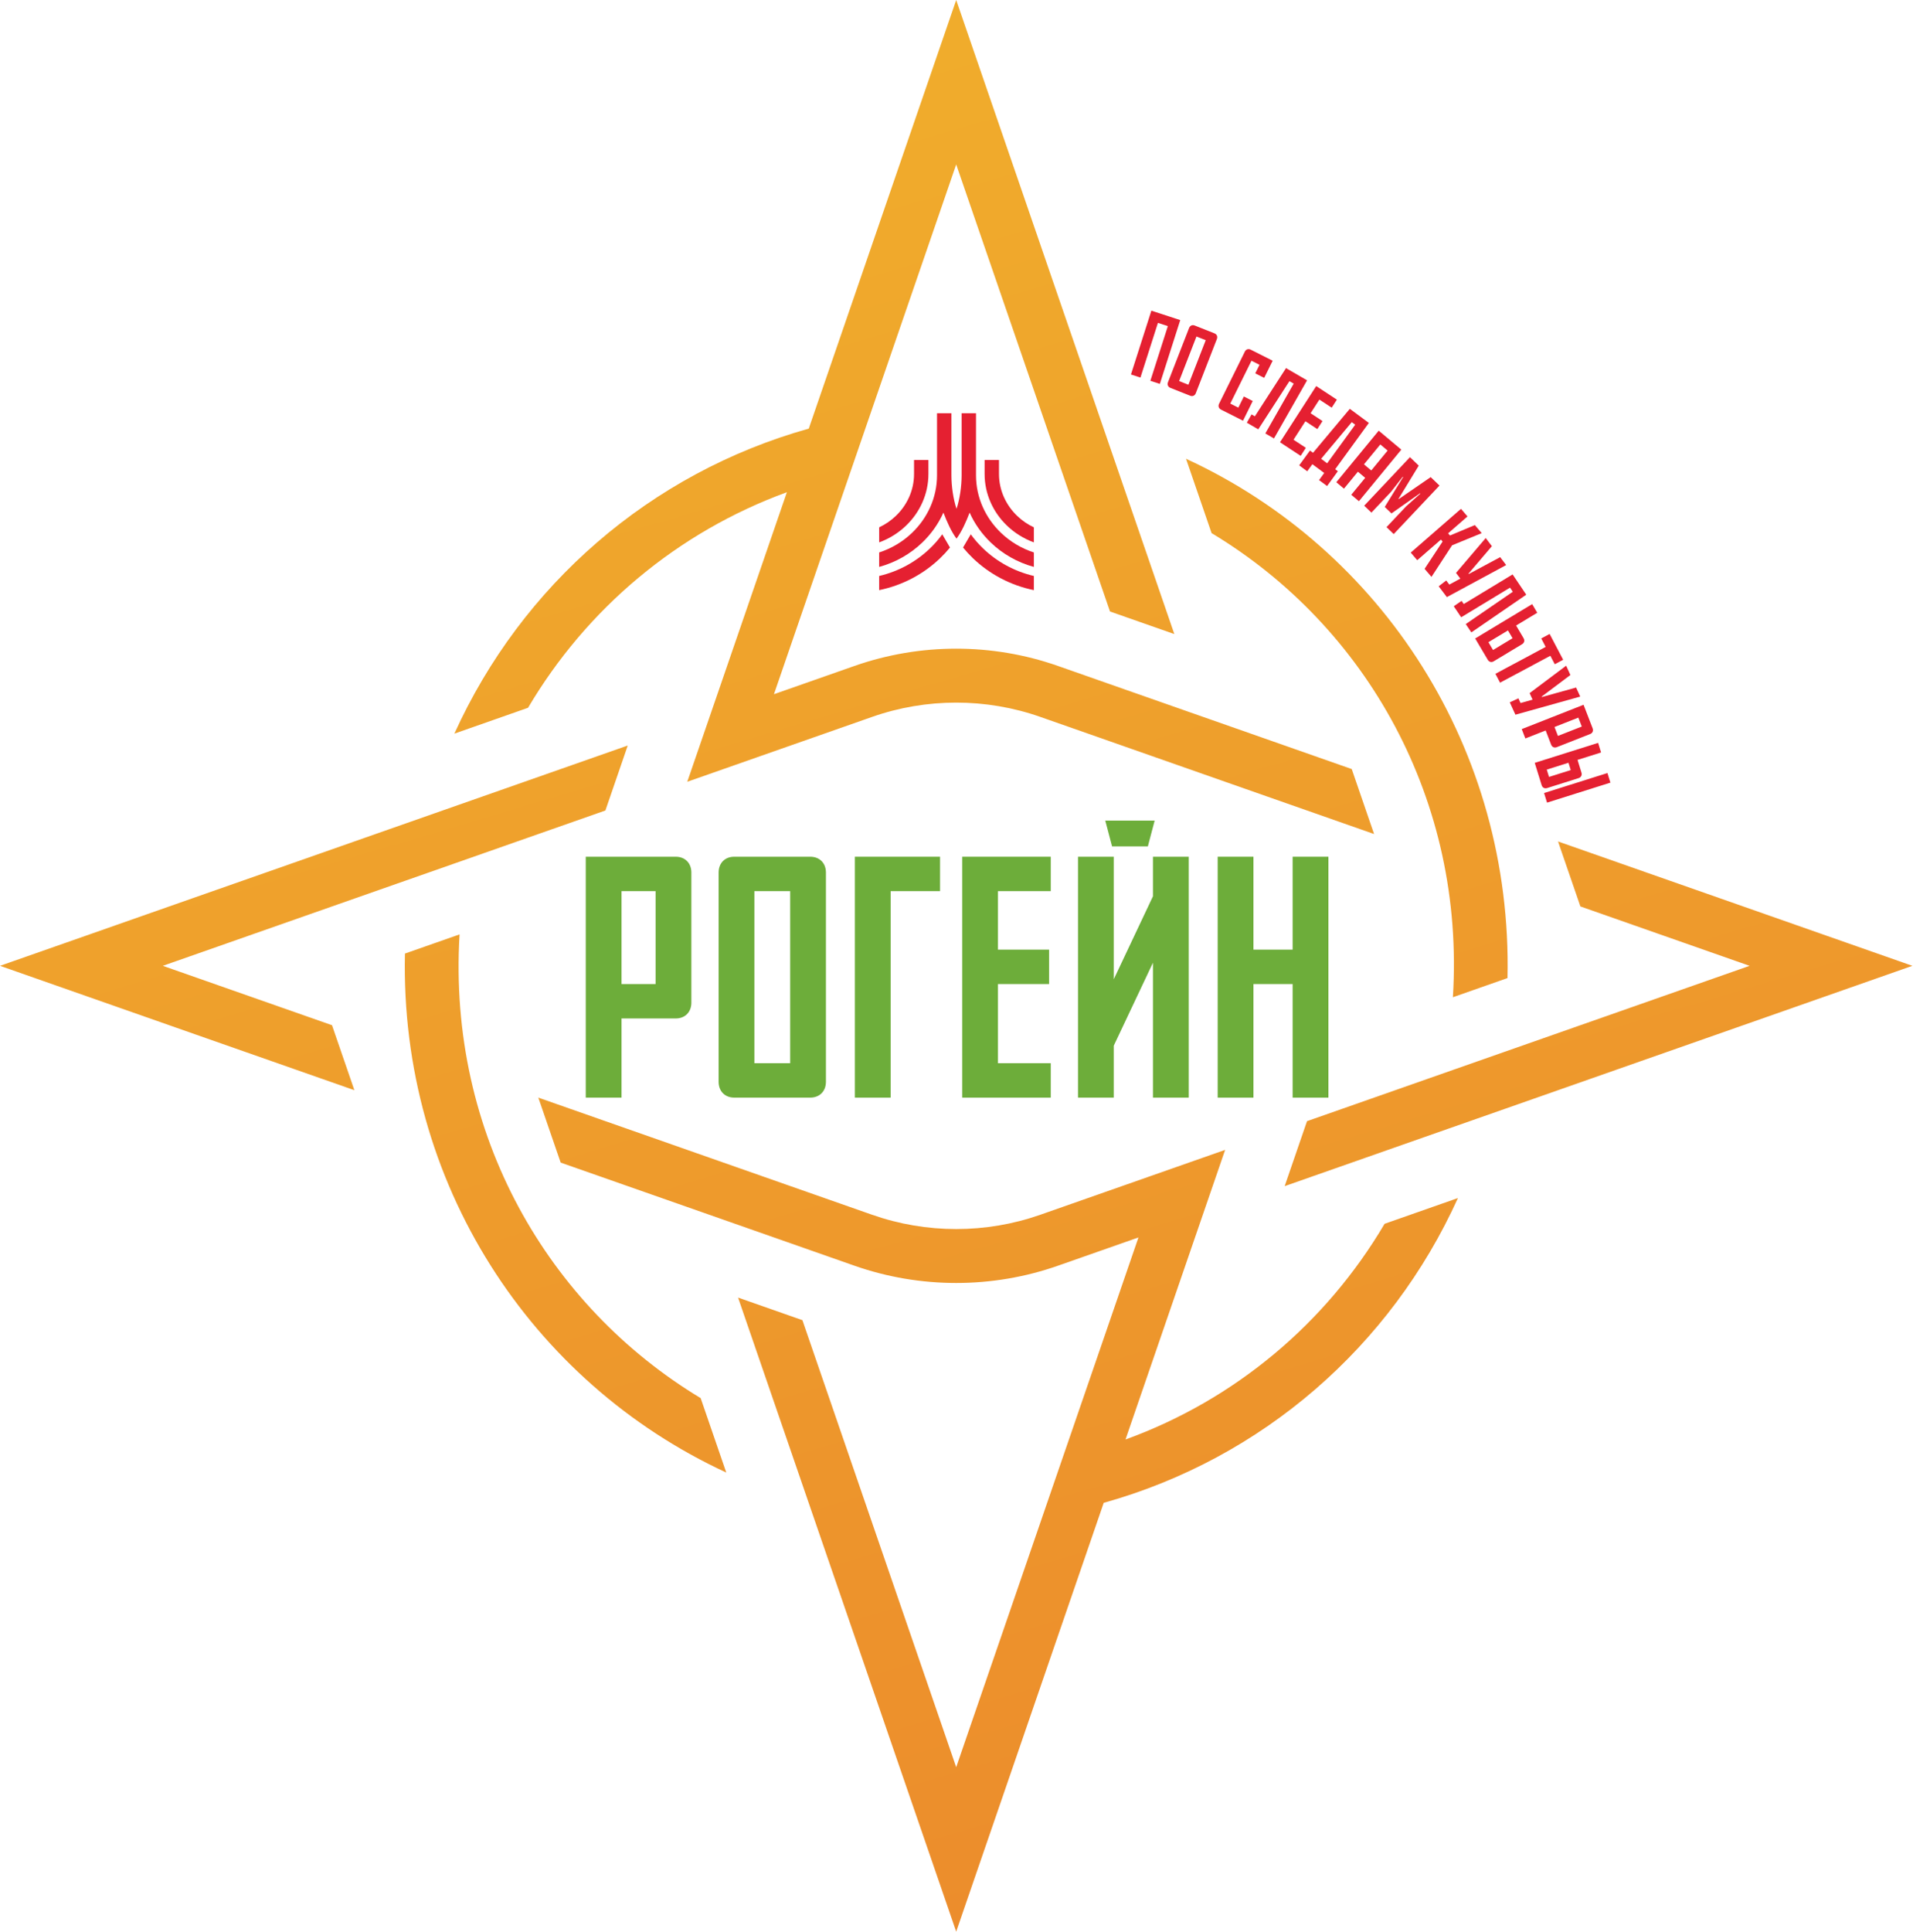 <svg width="2972" height="3000" viewBox="0 0 2972 3000" fill="none" xmlns="http://www.w3.org/2000/svg">
<path d="M1833.61 497.125L1801.91 596.227L1787.19 591.428L1814.35 506.481L1798.93 501.454L1771.77 586.397L1757.04 581.594L1788.74 482.493L1833.61 497.125Z" fill="#E52031"/>
<path d="M1818.41 602.449C1814.57 600.924 1813.13 597.317 1814.58 593.577L1847.32 509.42C1848.78 505.685 1852.28 504.033 1856.11 505.558L1886.68 517.681C1890.52 519.206 1891.96 522.814 1890.51 526.549L1857.77 610.706C1856.31 614.445 1852.82 616.097 1848.99 614.572L1818.41 602.449ZM1846.28 597.523L1873.21 528.315L1858.81 522.607L1831.88 591.815L1846.28 597.523Z" fill="#E52031"/>
<path d="M1896.99 636.17C1893.3 634.311 1892.18 630.585 1893.96 626.995L1933.98 546.093C1935.75 542.5 1939.37 541.168 1943.06 543.031L1977.2 560.243L1964.03 586.854L1950.19 579.876L1956.78 566.571L1944.26 560.256L1911.35 626.788L1923.86 633.103L1932.42 615.803L1946.26 622.781L1931.12 653.386L1896.99 636.17Z" fill="#E52031"/>
<path d="M1954.83 666.797L1937.08 656.488L1944.42 643.596L1949.53 646.562L1997.94 571.716L2030.63 590.699L1979.22 680.959L1965.81 673.173L2009.87 595.809L2003.23 591.956L1954.83 666.797Z" fill="#E52031"/>
<path d="M2044.84 599.592L2076.94 620.689L2068.91 633.16L2049.77 620.579L2036.11 641.776L2054.63 653.948L2046.59 666.419L2028.06 654.247L2009.59 682.923L2028.72 695.499L2020.68 707.97L1988.57 686.869L2044.84 599.592Z" fill="#E52031"/>
<path d="M2126.62 656.836L2074.31 728.759L2078.47 731.839L2061.74 754.856L2049.27 745.615L2057.29 734.585L2038.89 720.942L2030.87 731.971L2018.4 722.731L2035.14 699.714L2039.89 703.233L2097.06 634.917L2126.62 656.836ZM2061.85 719.518L2105.44 659.577L2100.09 655.618L2052.48 712.567L2061.85 719.518Z" fill="#E52031"/>
<path d="M2177.06 698.329L2111.19 778.4L2099.29 768.421L2120.94 742.113L2109.61 732.608L2087.96 758.916L2076.07 748.942L2141.94 668.871L2177.06 698.329ZM2155.75 699.788L2144.43 690.288L2119.02 721.171L2130.35 730.675L2155.75 699.788Z" fill="#E52031"/>
<path d="M2222.7 740.988L2236.35 754.118L2165.23 829.478L2154.04 818.708L2184.52 786.41L2206.64 766.623L2206.11 766.109L2161.76 797.379L2151.31 787.324L2179.88 740.879L2179.35 740.364L2161.06 763.842L2130.58 796.139L2119.39 785.369L2190.5 710.009L2204.15 723.139L2172.58 774.924L2172.89 775.232L2222.7 740.988Z" fill="#E52031"/>
<path d="M2223.91 895.948L2213.24 883.451L2241.19 841.052L2238.6 838.011L2201.8 870.049L2191.7 858.229L2269.76 790.269L2279.86 802.093L2249.74 828.304L2252.63 831.683L2291.3 815.491L2301.97 827.992L2255.91 846.896L2223.91 895.948Z" fill="#E52031"/>
<path d="M2247.8 927.344L2235.1 910.554L2246.8 901.52L2251.64 907.904L2268.74 898.642L2262.03 889.774L2308.2 835.603L2317.77 848.254L2281.43 890.908L2281.88 891.497L2330.66 865.276L2339.97 877.576L2247.8 927.344Z" fill="#E52031"/>
<path d="M2270.04 958.657L2258.53 941.555L2270.71 933.193L2274.02 938.115L2349.95 892.121L2371.15 923.618L2285.86 982.157L2277.16 969.238L2350.27 919.062L2345.96 912.664L2270.04 958.657Z" fill="#E52031"/>
<path d="M2291.8 991.601L2380.33 938.251L2388.25 951.661L2355.37 971.475L2367 991.143C2369.11 994.72 2368.06 998.464 2364.65 1000.52L2320.63 1027.04C2317.22 1029.1 2313.46 1028.25 2311.35 1024.67L2291.8 991.601ZM2312.38 997.387L2319.54 1009.52L2349.9 991.227L2342.73 979.099L2312.38 997.387Z" fill="#E52031"/>
<path d="M2407.46 984.578L2428.49 1024.66L2415.48 1031.62L2408.59 1018.48L2330.5 1060.25L2323.26 1046.46L2401.34 1004.68L2394.45 991.543L2407.46 984.578Z" fill="#E52031"/>
<path d="M2354.32 1109.98L2345.57 1090.8L2358.96 1084.58L2362.28 1091.87L2380.97 1086.62L2376.36 1076.49L2433.15 1033.88L2439.74 1048.34L2395.03 1081.89L2395.34 1082.57L2448.61 1067.8L2455.02 1081.85L2354.32 1109.98Z" fill="#E52031"/>
<path d="M2401.31 1134.48L2369.75 1146.89L2364.14 1132.35L2460.19 1094.57L2474.31 1131.15C2475.79 1135.03 2474.15 1138.55 2470.45 1140L2418.58 1160.4C2414.88 1161.86 2411.31 1160.39 2409.81 1156.51L2401.31 1134.48ZM2415.03 1129.09L2420.38 1142.94L2457.43 1128.37L2452.09 1114.51L2415.03 1129.09Z" fill="#E52031"/>
<path d="M2403.55 1223.92C2399.76 1225.11 2396.3 1223.4 2395.07 1219.43L2384.35 1184.78L2482.78 1153.74L2487.39 1168.64L2450.83 1180.18L2456.93 1199.91C2458.17 1203.89 2456.29 1207.29 2452.49 1208.48L2403.55 1223.92ZM2398.85 1231.64L2497.28 1200.59L2501.89 1215.5L2403.46 1246.55L2398.85 1231.64ZM2403.02 1195.26L2406.53 1206.62L2440.28 1195.97L2436.77 1184.61L2403.02 1195.26Z" fill="#E52031"/>
<path d="M1882.31 827.989L1842.58 712.504C2147.74 853.091 2349.96 1164.12 2342.03 1519.02L2257.18 1548.79C2276.29 1243.84 2123.66 972.937 1882.31 827.989ZM2030.56 1741.24L1995.83 1842.16L2971.08 1500L2420.52 1306.84L2455.26 1407.77L2718.14 1500C2112.32 1712.57 2477.14 1584.55 2030.56 1741.24ZM1222.49 764.448C1107.91 1097.36 1142.31 997.432 1067.73 1214.14L1354.78 1113.44C1439.13 1083.79 1531.99 1083.79 1616.34 1113.44L2134.76 1295.32L2100.03 1194.4L1643.6 1034.26C1541.67 998.481 1429.41 998.481 1327.5 1034.26L1202.39 1078.16L1485.53 255.407C1628.22 669.964 1559.33 469.812 1724.48 949.689L1824.41 984.753C1660.51 508.497 1731.3 714.208 1485.53 0L1256.49 665.655C1010.1 734.788 810.327 909.023 705.917 1139.39L820.373 1099.23C911.29 945.264 1052.55 826.446 1222.49 764.448ZM1748.56 2235.64C1861.79 1906.62 1828.38 2003.71 1903.33 1785.87L1616.34 1886.57C1531.99 1916.21 1439.13 1916.21 1354.78 1886.57L836.31 1704.67L871.047 1805.6C1335.01 1968.37 1071.08 1875.74 1327.5 1965.74C1429.42 2001.5 1541.67 2001.52 1643.6 1965.74L1768.69 1921.85L1485.53 2744.59C1342.87 2330.05 1411.66 2529.96 1246.61 2050.31L1146.66 2015.24C1316.53 2508.82 1237.47 2279.09 1485.53 3000L1714.71 2334.01C1961.04 2265.22 2160.68 2091.12 2265.01 1860.66L2151.06 1900.65C2060.15 2054.91 1918.71 2173.9 1748.56 2235.64ZM713.985 1451.18L629.118 1480.95C621.102 1837.32 825.025 2146.74 1128.31 2286.95L1088.54 2171.38C852.289 2029.06 695.227 1762.21 713.985 1451.18ZM940.531 1258.77L975.252 1157.85C888.423 1188.31 100.319 1464.8 0 1500L550.547 1693.15L515.816 1592.23L252.935 1500C873.51 1282.29 682.238 1349.36 940.531 1258.77Z" fill="url(#paint0_linear_1522_634)"/>
<path d="M965.592 1581.75V1704.67H910.02V1330.56H1049.75C1064.57 1330.56 1074.1 1340.71 1074.1 1355.14V1557.17C1074.1 1571.59 1064.57 1581.75 1049.75 1581.75H965.592ZM965.592 1528.3H1018.52V1384.01H965.592V1528.3Z" fill="#6DAD3A"/>
<path d="M1140.77 1704.67C1125.94 1704.67 1116.42 1694.51 1116.42 1680.08V1355.14C1116.42 1340.71 1125.94 1330.56 1140.77 1330.56H1258.8C1273.62 1330.56 1283.15 1340.71 1283.15 1355.14V1680.08C1283.15 1694.51 1273.62 1704.67 1258.8 1704.67H1140.77ZM1227.57 1651.23V1384.01H1171.99V1651.23H1227.57Z" fill="#6DAD3A"/>
<path d="M1460.44 1330.56V1384.01H1383.69V1704.67H1328.12V1330.56H1460.44Z" fill="#6DAD3A"/>
<path d="M1494.84 1330.56H1632.45V1384.01H1550.41V1474.86H1629.81V1528.3H1550.41V1651.23H1632.45V1704.67H1494.84V1330.56Z" fill="#6DAD3A"/>
<path d="M1791.21 1704.67V1495.17L1730.35 1623.97V1704.67H1674.78V1330.56H1730.35V1520.82L1791.21 1392.02V1330.56H1846.8V1704.67H1791.21ZM1717.12 1274.45H1793.86L1783.28 1314.53H1727.7L1717.12 1274.45Z" fill="#6DAD3A"/>
<path d="M2063.79 1330.56V1704.67H2008.21V1528.3H1947.34V1704.67H1891.77V1330.56H1947.34V1474.86H2008.21V1330.56H2063.79Z" fill="#6DAD3A"/>
<path d="M1496.17 850.343C1500.93 856.177 1506.06 861.728 1511.51 866.963C1537.02 891.455 1569.71 909.052 1606.2 916.516V894.517C1575.89 887.43 1548.73 872.37 1527.3 851.799C1520.27 845.044 1513.85 837.696 1508.15 829.842L1496.17 850.343Z" fill="#E52031"/>
<path d="M1417.04 827.432C1440.93 804.5 1455.75 772.878 1455.75 738.103V641.804H1478.09L1478.1 738.103C1478.1 755.037 1480.9 774.884 1486.03 790.262C1491.16 774.884 1493.96 755.037 1493.96 738.103L1493.96 641.804H1516.3L1516.3 738.103C1516.3 772.878 1531.13 804.5 1555.01 827.432C1569.26 841.112 1586.73 851.695 1606.2 858.008V880.469C1580.56 873.478 1557.59 860.24 1539.22 842.596C1525.41 829.337 1514.19 813.587 1506.38 796.132C1500.55 811.257 1494.11 825.578 1486.08 836.483L1486.03 836.556L1485.98 836.483C1477.94 825.578 1471.51 811.257 1465.68 796.132C1457.86 813.587 1446.65 829.337 1432.84 842.596C1414.46 860.24 1391.49 873.478 1365.85 880.469V858.008C1385.32 851.695 1402.8 841.112 1417.04 827.432Z" fill="#E52031"/>
<path d="M1552.01 736.09C1552.01 761.427 1562.82 784.47 1580.22 801.182C1587.76 808.418 1596.53 814.465 1606.2 818.996V842.353C1590.4 836.578 1576.19 827.636 1564.43 816.347C1542.98 795.758 1529.67 767.349 1529.67 736.09V714.392H1552.01V736.09Z" fill="#E52031"/>
<path d="M1420.04 714.392H1442.38V736.09C1442.38 767.349 1429.07 795.758 1407.63 816.347C1395.87 827.636 1381.66 836.578 1365.86 842.353V818.996C1375.52 814.465 1384.29 808.418 1391.83 801.182C1409.24 784.47 1420.04 761.427 1420.04 736.09V714.392Z" fill="#E52031"/>
<path d="M1463.91 829.842C1458.2 837.696 1451.78 845.044 1444.75 851.799C1423.32 872.37 1396.17 887.43 1365.85 894.517V916.516C1402.34 909.052 1435.03 891.455 1460.54 866.963C1466 861.728 1471.12 856.177 1475.88 850.343L1463.91 829.842Z" fill="#E52031"/>
<defs>
<linearGradient id="paint0_linear_1522_634" x1="1097.42" y1="175.314" x2="1926.63" y2="2951.19" gradientUnits="userSpaceOnUse">
<stop stop-color="#F0AC2C"/>
<stop offset="1" stop-color="#EC8C2C"/>
</linearGradient>
</defs>
</svg>
